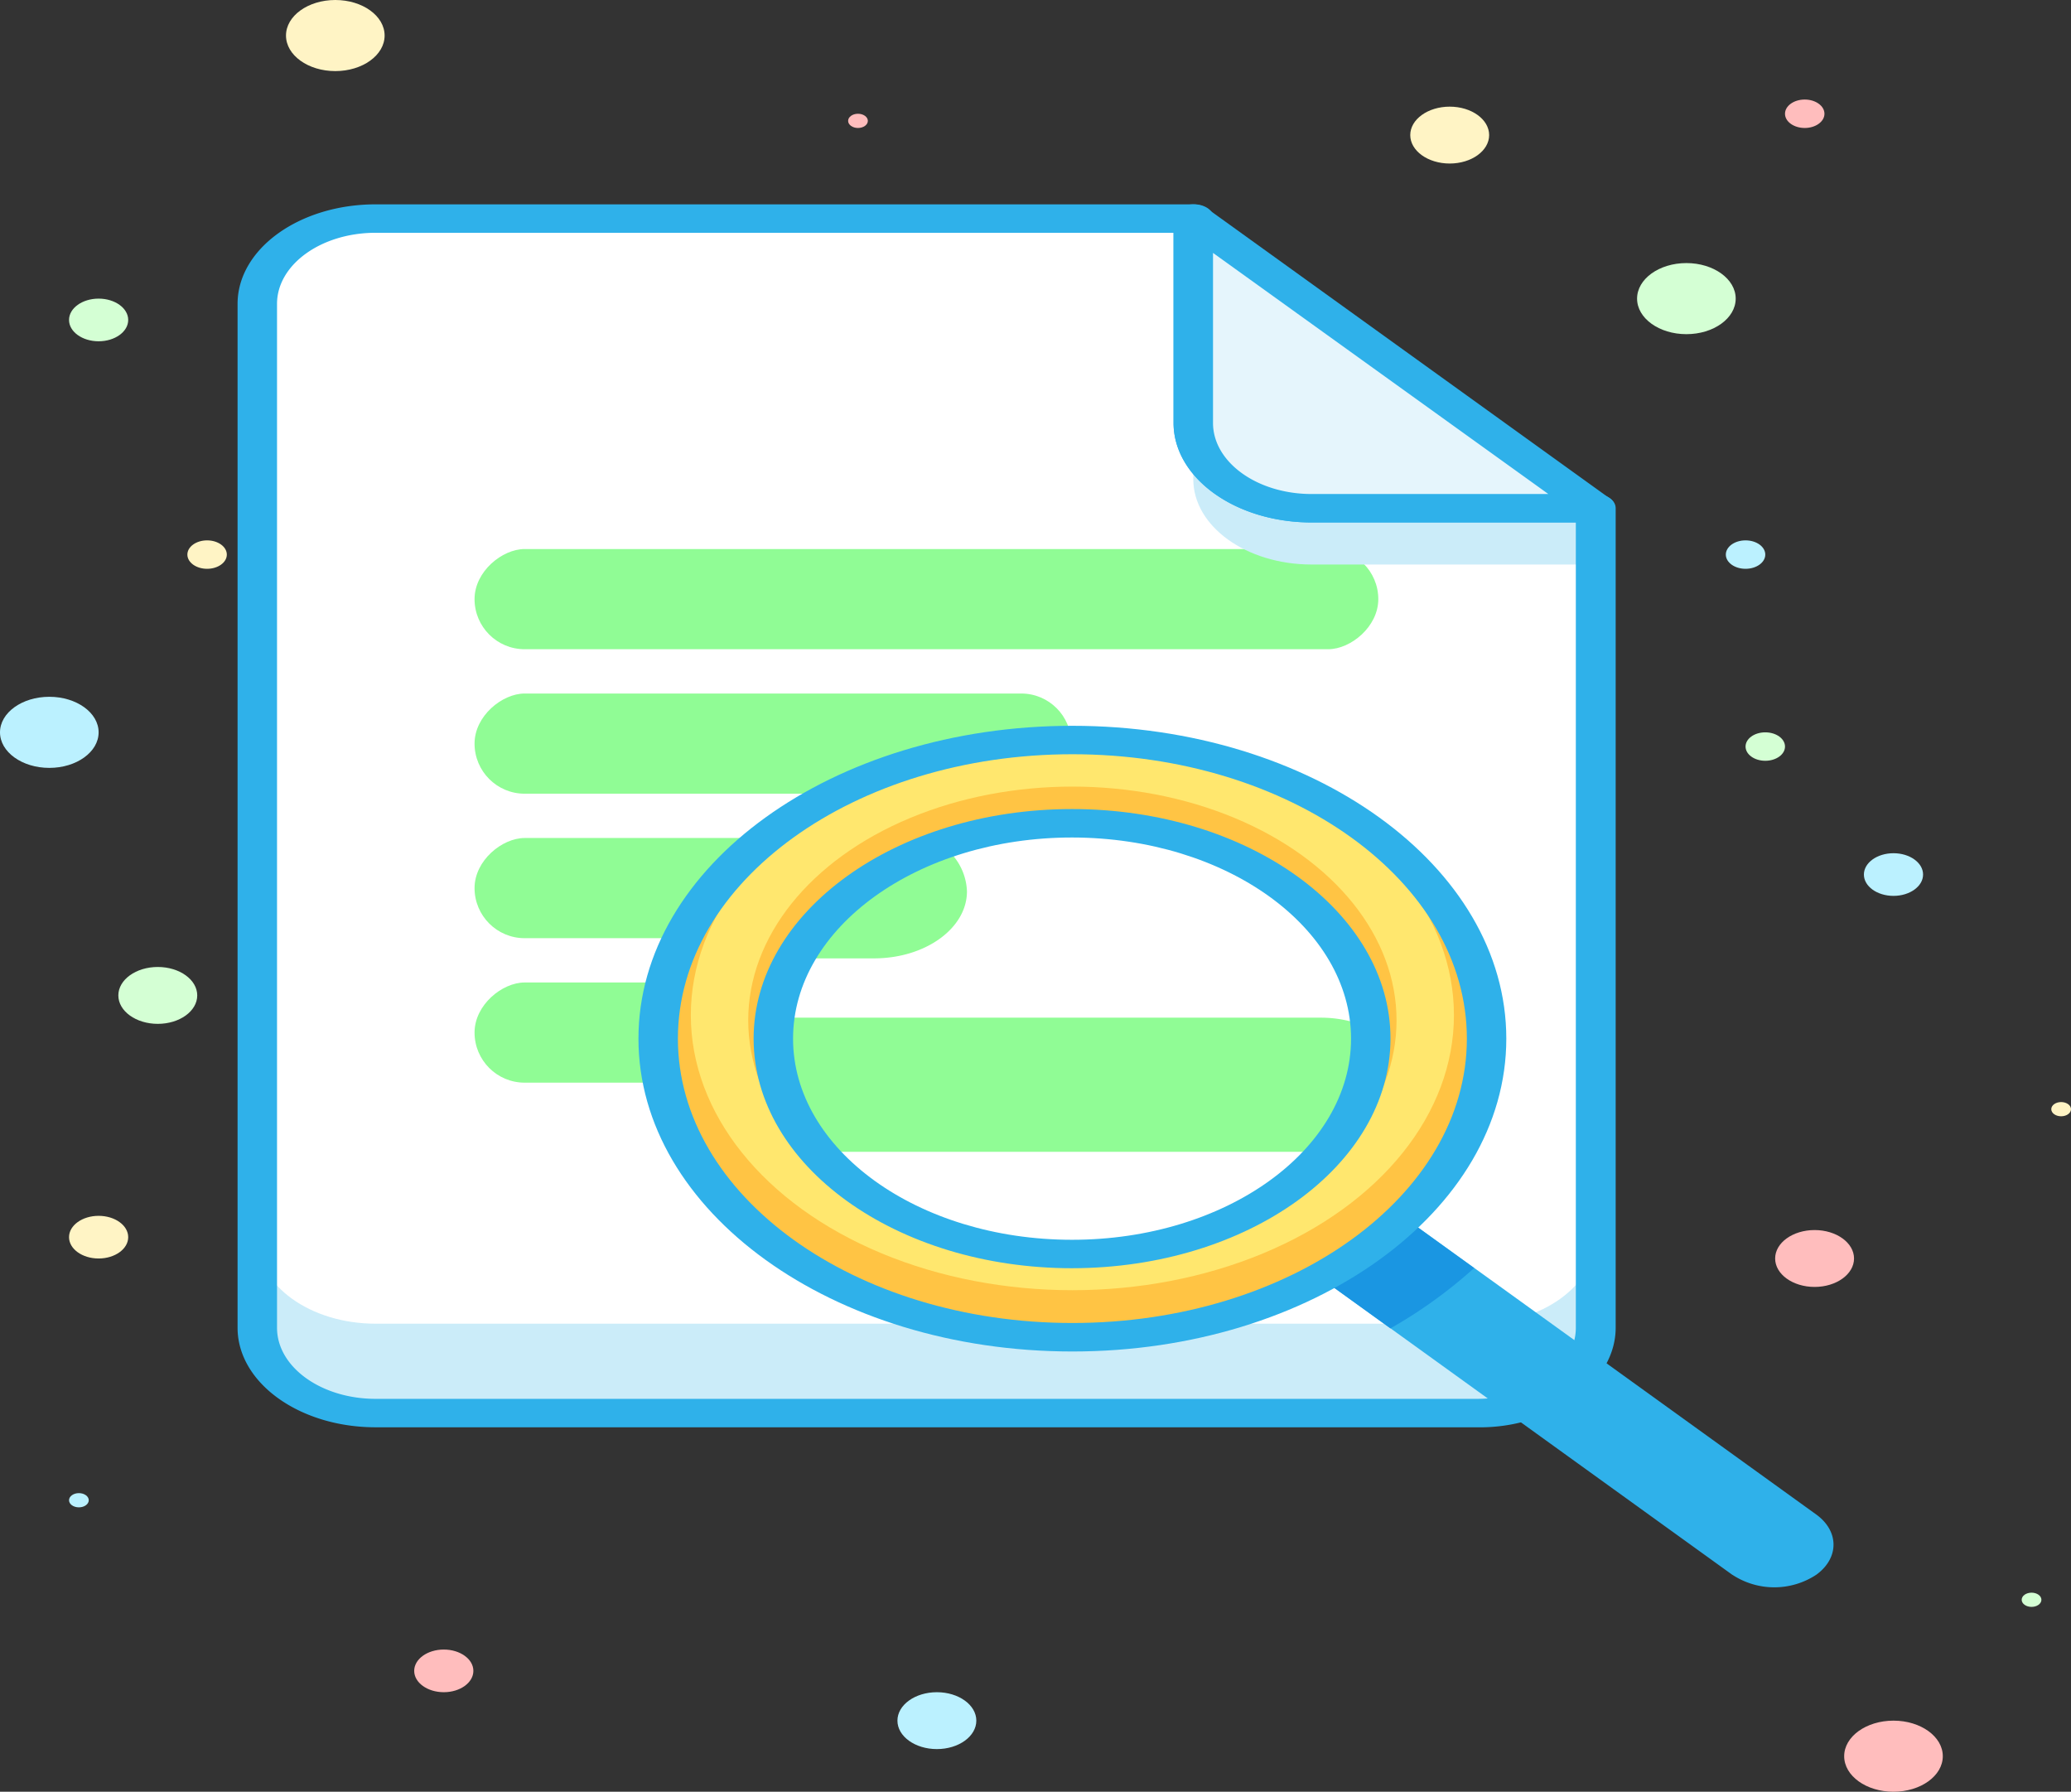 <svg xmlns="http://www.w3.org/2000/svg" viewBox="0 0 252 218">
  <rect x="0" y="0" width="252" height="218" fill="#333333" stroke="none"/>
  <defs>
    <style>
      .cls-1 {
        fill: #cbecf9;
      }

      .cls-2 {
        fill: #fff;
      }

      .cls-3 {
        fill: #90fc95;
      }

      .cls-4 {
        fill: #2fb1ea;
      }

      .cls-5 {
        fill: #e5f5fc;
      }

      .cls-6 {
        fill: #1a96e2;
      }

      .cls-7 {
        fill: #ffc444;
      }

      .cls-8 {
        fill: #ffe76e;
      }

      .cls-9 {
        fill: #d4ffd4;
      }

      .cls-10 {
        fill: #ffbdbd;
      }

      .cls-11 {
        fill: #bbf1ff;
      }

      .cls-12 {
        fill: #fff4c5;
      }
    </style>
  </defs>
  <g id="search" transform="translate(-23 -2)">
    <path id="Path_476" data-name="Path 476" class="cls-1" d="M177.382,67.983H211.87v99.709c0,5.733-6.447,10.381-14.4,10.381H63.49c-7.953,0-14.4-4.648-14.4-10.381V43.121c0-5.733,6.447-10.381,14.4-10.381h99.6V57.6c0,5.7,6.382,10.338,14.292,10.381Z" transform="translate(5.218 -4.147)"/>
    <path id="Path_477" data-name="Path 477" class="cls-2" d="M177.382,67.983H211.87v88.835c0,5.733-6.447,10.381-14.4,10.381H63.49c-7.953,0-14.4-4.648-14.4-10.381V43.121c0-5.733,6.447-10.381,14.4-10.381h99.6V57.6c0,5.7,6.382,10.338,14.292,10.381Z" transform="translate(5.218 -4.147)"/>
    <rect id="Rectangle_180" data-name="Rectangle 180" class="cls-3" width="12.189" height="109.968" rx="6.094" transform="translate(190.712 68.801) rotate(90)"/>
    <rect id="Rectangle_181" data-name="Rectangle 181" class="cls-3" width="12.189" height="72.612" rx="6.094" transform="translate(153.356 86.38) rotate(90)"/>
    <rect id="Rectangle_182" data-name="Rectangle 182" class="cls-3" width="12.189" height="58.668" rx="6.094" transform="translate(139.412 103.958) rotate(90)"/>
    <rect id="Rectangle_183" data-name="Rectangle 183" class="cls-3" width="12.189" height="99.204" rx="6.094" transform="translate(179.948 121.537) rotate(90)"/>
    <path id="Path_478" data-name="Path 478" class="cls-1" d="M192.948,75.9H158.4c-7.953,0-14.4-4.648-14.4-10.381V40.66l48.888,28.392Z" transform="translate(24.2 -5.216)"/>
    <path id="Path_479" data-name="Path 479" class="cls-4" d="M197.93,179.534H63.89c-9.278,0-16.8-5.422-16.8-12.111V42.851c0-6.689,7.522-12.111,16.8-12.111h99.6c1.325,0,2.4.775,2.4,1.73V57.333c0,4.778,5.373,8.651,12,8.651h34.488c1.325,0,2.4.775,2.4,1.73v99.709c0,3.218-1.777,6.3-4.938,8.576a20.569,20.569,0,0,1-11.91,3.535ZM63.89,34.2c-6.627,0-12,3.873-12,8.651V167.423c0,4.778,5.373,8.651,12,8.651H197.93c6.627,0,12-3.873,12-8.651V69.444H177.782c-9.278,0-16.8-5.422-16.8-12.111V34.2Z" transform="translate(4.818 -3.878)"/>
    <path id="Path_480" data-name="Path 480" class="cls-5" d="M192.948,67.983H158.4c-7.953,0-14.4-4.648-14.4-10.381V32.74Z" transform="translate(24.2 -4.147)"/>
    <path id="Path_481" data-name="Path 481" class="cls-4" d="M193.348,69.445H158.8c-9.278,0-16.8-5.422-16.8-12.111V32.471a1.833,1.833,0,0,1,1.483-1.592,3.112,3.112,0,0,1,2.609.372L195.04,66.495a1.4,1.4,0,0,1,.516,1.881A2.537,2.537,0,0,1,193.348,69.445ZM146.8,36.65V57.334c0,4.778,5.373,8.651,12,8.651h28.8Z" transform="translate(23.8 -3.879)"/>
    <path id="Path_482" data-name="Path 482" class="cls-4" d="M207.32,216.518l-49.788-35.9c-2.813-2.028-2.813-5.316,0-7.345a9.29,9.29,0,0,1,10.188,0l49.788,35.892c2.813,2.028,2.813,5.316,0,7.344a9.29,9.29,0,0,1-10.188,0Z" transform="translate(26.484 -22.903)"/>
    <path id="Path_483" data-name="Path 483" class="cls-6" d="M175.894,179.183l-8.184-5.9a9.29,9.29,0,0,0-10.188,0c-2.813,2.028-2.813,5.316,0,7.345l8.184,5.9a57.781,57.781,0,0,0,10.188-7.345Z" transform="translate(26.482 -22.904)"/>
    <ellipse id="Ellipse_658" data-name="Ellipse 658" class="cls-7" cx="50.4" cy="36.333" rx="50.4" ry="36.333" transform="translate(103.088 92.037)"/>
    <ellipse id="Ellipse_659" data-name="Ellipse 659" class="cls-8" cx="46.428" cy="33.47" rx="46.428" ry="33.47" transform="translate(107.06 92.037)"/>
    <path id="Path_484" data-name="Path 484" class="cls-4" d="M140.54,180.207c-29.161,0-52.8-17.042-52.8-38.064s23.639-38.063,52.8-38.063,52.8,17.042,52.8,38.063S169.7,180.207,140.54,180.207Zm0-72.667c-26.51,0-48,15.492-48,34.6s21.49,34.6,48,34.6,48-15.492,48-34.6S167.05,107.54,140.54,107.54Z" transform="translate(12.948 -13.773)"/>
    <ellipse id="Ellipse_660" data-name="Ellipse 660" class="cls-7" cx="39.444" cy="28.435" rx="39.444" ry="28.435" transform="translate(114.044 97.704)"/>
    <ellipse id="Ellipse_661" data-name="Ellipse 661" class="cls-2" cx="36.348" cy="26.203" rx="36.348" ry="26.203" transform="translate(117.14 102.168)"/>
    <path id="Path_485" data-name="Path 485" class="cls-3" d="M124.532,126.474a7.125,7.125,0,0,0-3.12-5.614c-8.08,2.856-14.409,7.764-17.772,13.781h9.6c6.245-.01,11.3-3.664,11.292-8.166Z" transform="translate(16.128 -16.037)"/>
    <path id="Path_486" data-name="Path 486" class="cls-3" d="M174.11,146.454a14.568,14.568,0,0,0-6.168-1.324H101.618a20.8,20.8,0,0,0-.168,2.552,21.047,21.047,0,0,0,5.458,13.769l61.059,0h.8a21.017,21.017,0,0,0,5.4-13.746A9.027,9.027,0,0,1,174.11,146.454Z" transform="translate(15.69 -19.311)"/>
    <path id="Path_487" data-name="Path 487" class="cls-4" d="M138.2,171.657c-21.4.014-38.771-12.486-38.784-27.916s17.331-27.946,38.736-27.951,38.76,12.5,38.76,27.933c-.02,15.411-17.334,27.9-38.712,27.933Zm0-52.407c-18.754-.014-33.971,10.936-33.984,24.456s15.182,24.486,33.936,24.49,33.96-10.954,33.96-24.473C172.1,130.223,156.931,119.279,138.2,119.25Z" transform="translate(15.284 -15.353)"/>
    <ellipse id="Ellipse_662" data-name="Ellipse 662" class="cls-9" cx="6" cy="4.325" rx="6" ry="4.325" transform="translate(222.2 34.008)"/>
    <ellipse id="Ellipse_663" data-name="Ellipse 663" class="cls-9" cx="4.8" cy="3.46" rx="4.8" ry="3.46" transform="translate(37.4 119.651)"/>
    <ellipse id="Ellipse_664" data-name="Ellipse 664" class="cls-9" cx="3.6" cy="2.595" rx="3.6" ry="2.595" transform="translate(31.4 38.333)"/>
    <ellipse id="Ellipse_665" data-name="Ellipse 665" class="cls-9" cx="2.4" cy="1.73" rx="2.4" ry="1.73" transform="translate(235.4 91.103)"/>
    <ellipse id="Ellipse_666" data-name="Ellipse 666" class="cls-9" cx="1.2" cy="0.865" rx="1.2" ry="0.865" transform="translate(269 195.778)"/>
    <ellipse id="Ellipse_667" data-name="Ellipse 667" class="cls-10" cx="6" cy="4.325" rx="6" ry="4.325" transform="translate(247.4 211.349)"/>
    <ellipse id="Ellipse_668" data-name="Ellipse 668" class="cls-10" cx="4.8" cy="3.46" rx="4.8" ry="3.46" transform="translate(239 151.659)"/>
    <ellipse id="Ellipse_669" data-name="Ellipse 669" class="cls-10" cx="3.6" cy="2.595" rx="3.6" ry="2.595" transform="translate(73.4 202.698)"/>
    <ellipse id="Ellipse_670" data-name="Ellipse 670" class="cls-10" cx="2.4" cy="1.73" rx="2.4" ry="1.73" transform="translate(240.2 14.111)"/>
    <ellipse id="Ellipse_671" data-name="Ellipse 671" class="cls-10" cx="1.2" cy="0.865" rx="1.2" ry="0.865" transform="translate(126.2 15.841)"/>
    <ellipse id="Ellipse_672" data-name="Ellipse 672" class="cls-11" cx="6" cy="4.325" rx="6" ry="4.325" transform="translate(23 86.778)"/>
    <ellipse id="Ellipse_673" data-name="Ellipse 673" class="cls-11" cx="4.8" cy="3.46" rx="4.8" ry="3.46" transform="translate(132.2 207.889)"/>
    <ellipse id="Ellipse_674" data-name="Ellipse 674" class="cls-11" cx="3.6" cy="2.595" rx="3.6" ry="2.595" transform="translate(249.8 105.81)"/>
    <ellipse id="Ellipse_675" data-name="Ellipse 675" class="cls-11" cx="2.4" cy="1.73" rx="2.4" ry="1.73" transform="translate(233 67.746)"/>
    <ellipse id="Ellipse_676" data-name="Ellipse 676" class="cls-11" cx="1.2" cy="0.865" rx="1.2" ry="0.865" transform="translate(31.4 183.667)"/>
    <ellipse id="Ellipse_677" data-name="Ellipse 677" class="cls-12" cx="6" cy="4.325" rx="6" ry="4.325" transform="translate(57.8 2)"/>
    <ellipse id="Ellipse_678" data-name="Ellipse 678" class="cls-12" cx="4.8" cy="3.46" rx="4.8" ry="3.46" transform="translate(194.6 14.976)"/>
    <ellipse id="Ellipse_679" data-name="Ellipse 679" class="cls-12" cx="3.6" cy="2.595" rx="3.6" ry="2.595" transform="translate(31.4 149.929)"/>
    <ellipse id="Ellipse_680" data-name="Ellipse 680" class="cls-12" cx="2.4" cy="1.73" rx="2.4" ry="1.73" transform="translate(45.8 67.746)"/>
    <ellipse id="Ellipse_681" data-name="Ellipse 681" class="cls-12" cx="1.2" cy="0.865" rx="1.2" ry="0.865" transform="translate(272.6 136.087)"/>
  </g>
</svg>
